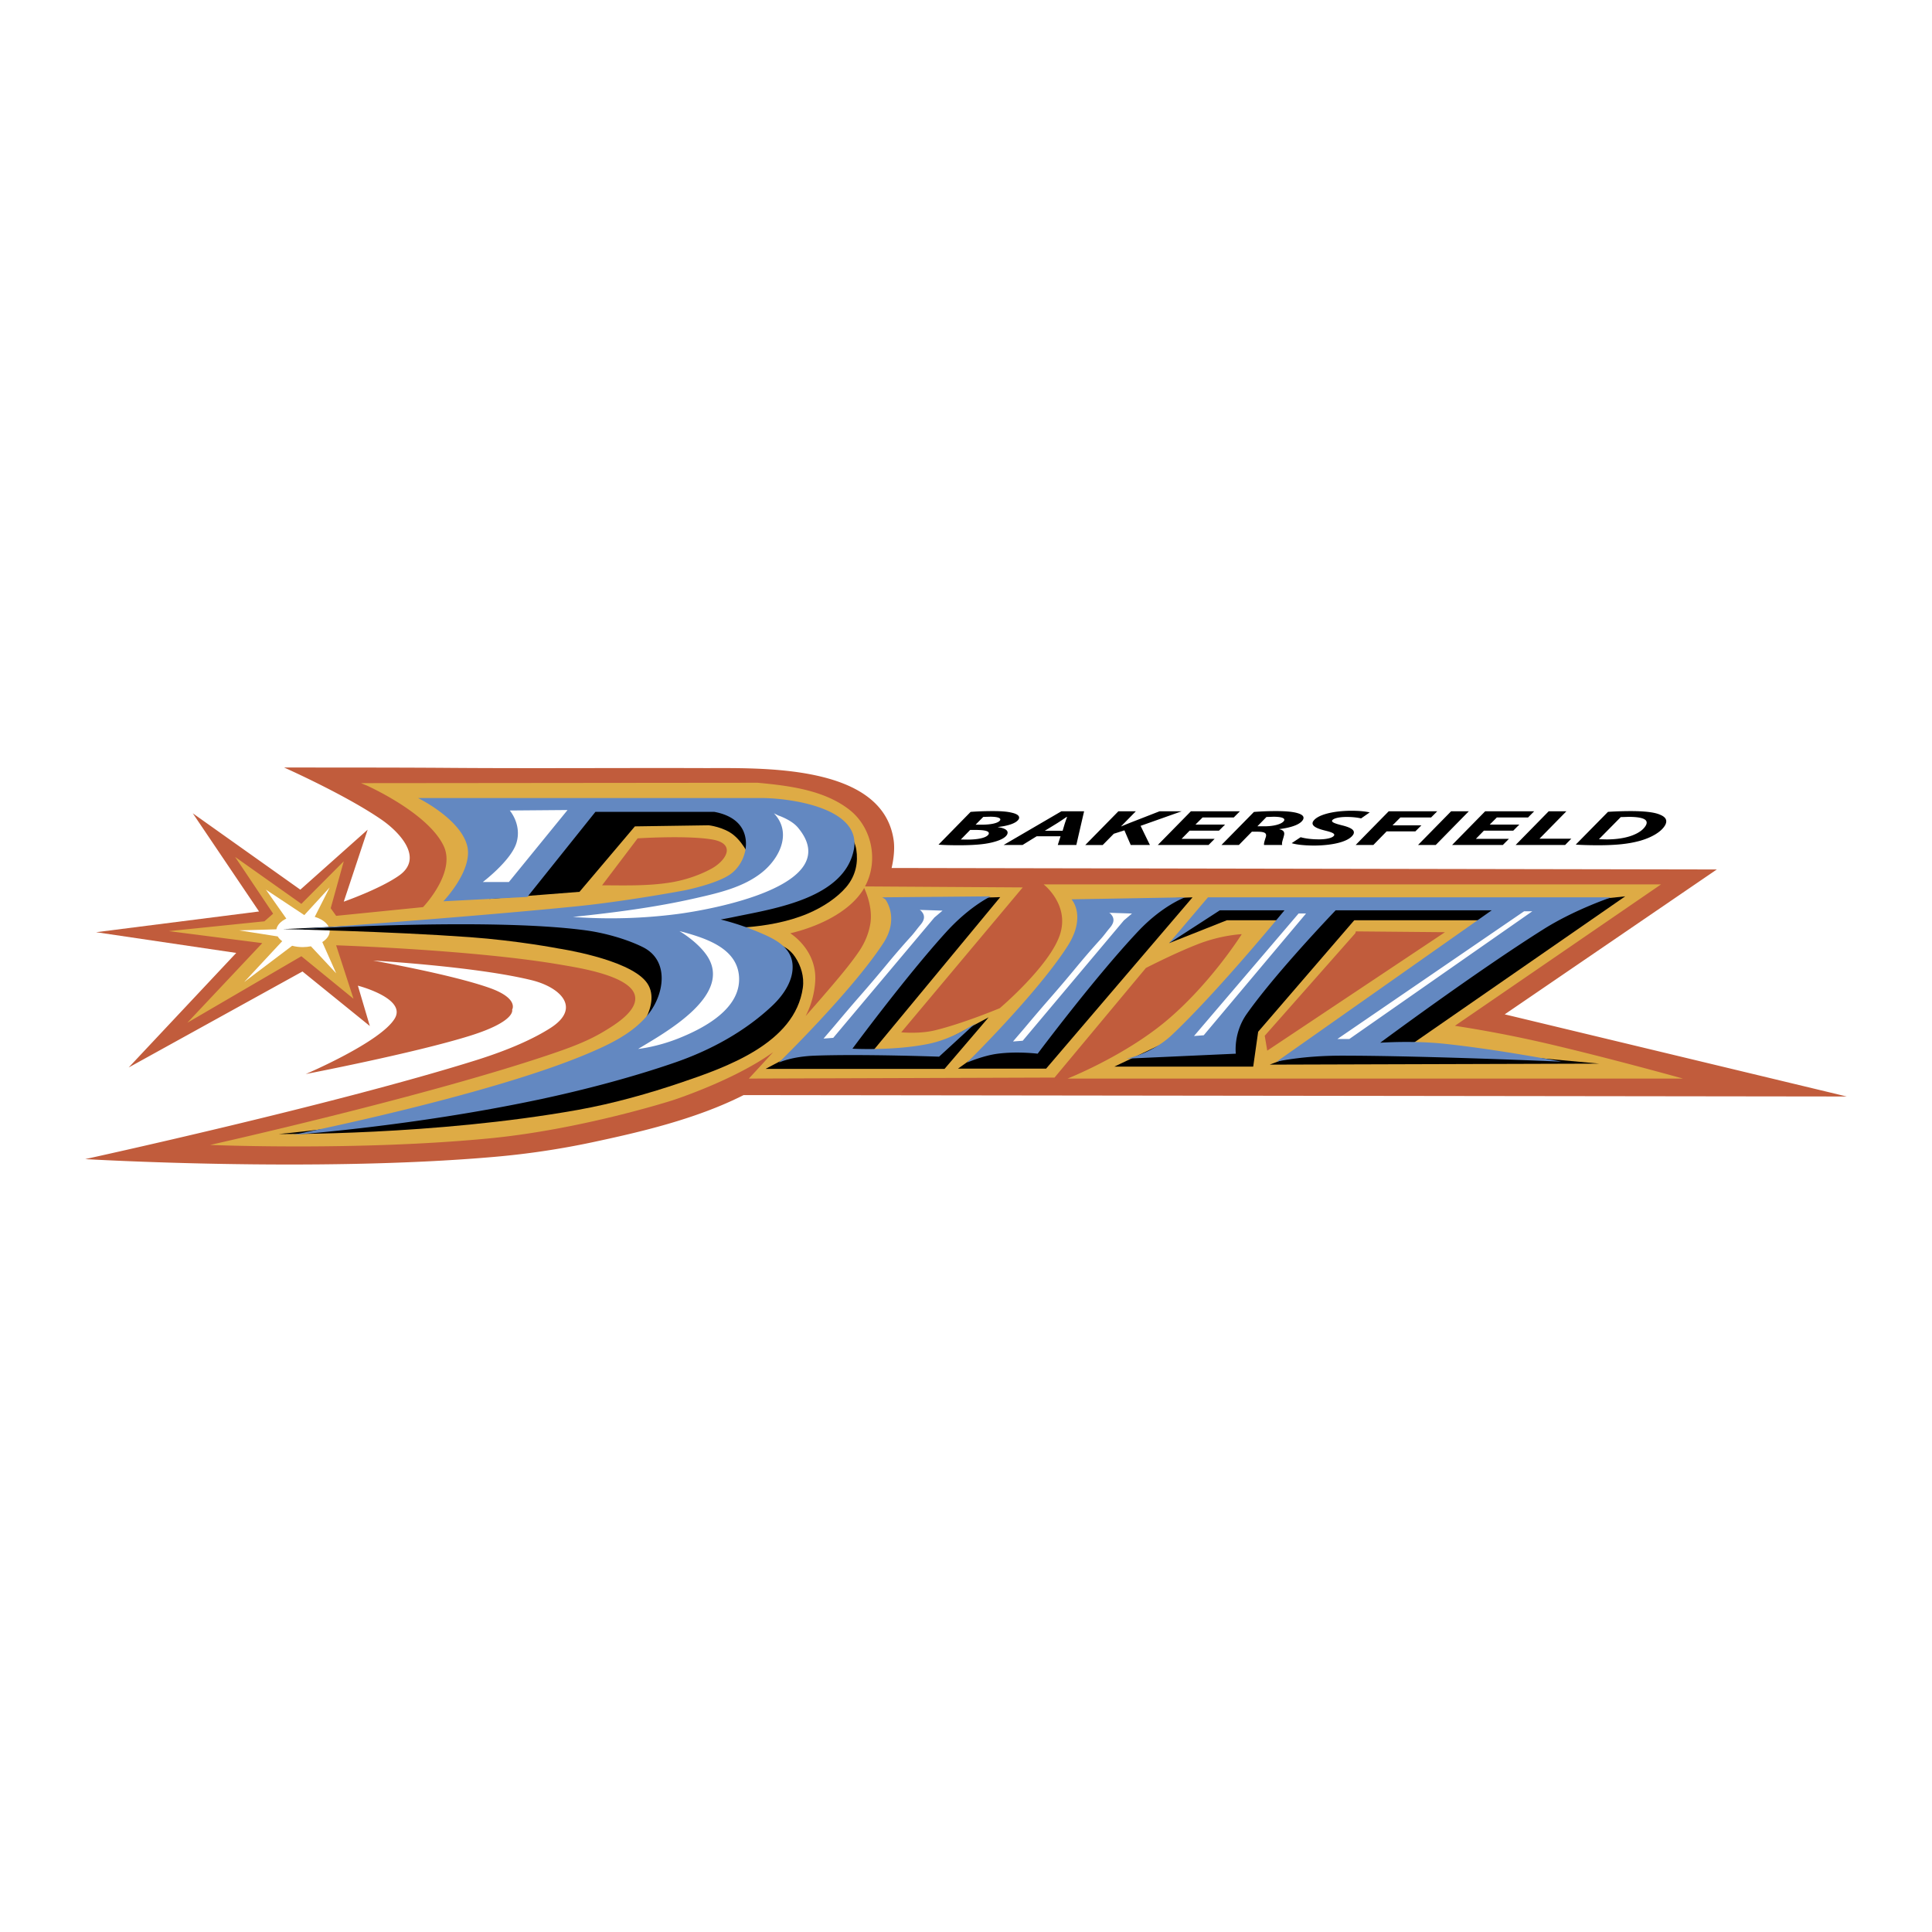 <svg xmlns="http://www.w3.org/2000/svg" width="2500" height="2500" viewBox="0 0 192.756 192.756"><g fill-rule="evenodd" clip-rule="evenodd"><path fill="#fff" d="M0 0h192.756v192.756H0V0z"/><path d="M184.252 109.398l-34.127-8.197 21.162-14.455-82.331-.147c.227-.983.317-1.977.204-2.774-1.09-7.674-13.375-7.176-18.926-7.193-8.453-.027-16.908.042-25.362-.021-5.512-.042-11.024-.027-16.535-.04 0 0 6.165 2.739 9.754 5.225 1.691 1.172 4.245 3.772 1.735 5.55-1.89 1.339-5.528 2.613-5.528 2.613l2.384-7.183-6.719 5.986-10.729-7.619 6.611 9.795-16.258 2.068 13.981 2.068-10.729 11.428 17.34-9.578 6.719 5.443-1.192-4.027s4.871 1.254 3.685 3.264c-1.398 2.369-8.887 5.553-8.887 5.553s10.806-2.076 16.365-3.811c4.658-1.451 4.227-2.611 4.227-2.611s.704-1.127-2.276-2.178c-3.845-1.357-11.597-2.721-11.597-2.721s10.201.578 15.823 1.959c2.837.697 5.033 2.764 1.843 4.789-1.475.936-3.788 2.064-7.409 3.199-14.264 4.469-38.978 9.861-38.978 9.861s22.783 1.35 40.75-.217a80.757 80.757 0 0 0 9.786-1.449c4.682-1 10.354-2.293 15.152-4.721l110.062.141z" fill="#c15c3c"/><path d="M116.246 101.947c-4.193 3.473-9.736 5.662-9.736 5.662h61.398s-7.469-2.086-13.908-3.576a124.217 124.217 0 0 0-8.844-1.689l20.566-14.108h-61.598s2.674 2.058 1.59 5.12c-1.102 3.111-5.963 7.229-5.963 7.229s-3.548 1.494-6.457 2.207c-1.562.383-3.378.201-3.378.201l12.121-14.455-15.734-.1c1.377-2.555.696-5.866-1.527-7.625-2.525-1.997-6.087-2.429-9.186-2.718l-39.575.039.531.219.026.008c.815.373 6.232 2.941 7.696 6.047 1.248 2.648-2.06 6.095-2.06 6.095l-8.67.871-.542-.762 1.3-4.68-4.227 4.245-6.611-4.681 3.793 5.66-.867.762-9.537.98 9.32 1.197-7.478 7.945 11.379-6.638 5.202 4.244-1.734-5.333s13.868.45 22.542 1.959c1.61.279 6.755 1.059 7.259 3.023.392 1.523-2.004 2.957-3.079 3.607-1.476.891-3.097 1.516-4.721 2.076-12.577 4.34-34.573 9.252-34.573 9.252s14.715.617 27.854-.654c9.25-.893 18.316-3.809 18.316-3.809s6.074-1.961 10.001-4.791c-1.42 1.559-2.423 2.633-2.423 2.633l30.501-.1 9.115-10.936c1.516-.768 3.453-1.699 5.191-2.377 2.359-.92 4.371-.994 4.371-.994s-3.154 5.025-7.644 8.745zM70.993 86.662c-1.21.666-2.681 1.151-4.046 1.375-2.273.373-4.583.297-6.877.29l3.548-4.685c.558-.034 5.042-.291 7.421.112 2.468.418 1.401 2.111-.046 2.908zm15.833 5.54c-.146.839-.474 1.767-1.135 2.739-.844 1.24-1.967 2.569-3.225 4.036-.676.789-1.384 1.6-2.086 2.395a8.801 8.801 0 0 0 .955-3.467c.189-3.167-2.493-4.79-2.493-4.79 2.607-.61 5.838-2.023 7.294-4.372.029-.049.053-.101.082-.149.226.486.875 2.055.608 3.608zm39.608 12.622l-.252-1.486 9.041-10.233.049-.18 8.893.081-17.731 11.818z" fill="#deab45"/><path d="M31.021 94.412l2.519 2.694-1.385-3.115c.453-.286.734-.669.734-1.093 0-.626-.609-1.163-1.487-1.424l1.487-2.93-2.528 2.756-3.83-2.539 2.035 2.889c-.543.258-.91.635-.992 1.068l-3.716.106 3.849.604c.104.174.256.333.449.474l-3.792 4.075 4.784-3.618c.328.086.688.135 1.069.135.282-.001.548-.034.804-.082z" fill="#fff"/><path d="M48.816 89.684l9-.706 5.527-6.53 7.37-.109s1.503.165 2.493.98c1.117.919 1.733 2.503 1.733 2.503l2.276-3.156-2.818-2.177-16.799-.544-8.782 9.739zM82.526 82.122s2.553.361 2.908 2.645c.187 1.21-.011 2.56-1.006 3.735-.877 1.036-2.292 1.998-3.852 2.654-4.062 1.711-8.996 1.415-8.996 1.415l-.325-1.742 11.271-8.707zM67.462 91.482s1.343 4.396.108 7.836c-.866 2.414-4.443 4.244-4.443 4.244s3.128-3.445 1.301-5.658c-1.857-2.25-8.67-3.266-8.67-3.266s-4.079-.79-8.886-1.138c-8.117-.587-18.641-.802-18.641-.802l28.393-1.325 10.838.109z"/><path d="M66.811 103.562l9.646-9.468s1.823-.221 2.881 1.396c.556.848.92 1.926.76 3.065-.781 5.545-7.665 7.934-12.203 9.471-3.032 1.027-6.647 2.066-10.251 2.709-14.367 2.568-29.849 2.406-29.849 2.406s7.311-.621 14.522-2.176c8.781-1.895 17.774-4.789 17.774-4.789l6.72-2.614zM92.588 91.315l2.703-1.687 4.502-.121L87 104.959l-3.938.061 9.526-13.705z"/><path d="M80.925 104.232l-4.544 2.413 17.858-.004 4.396-5.141-5.44 2.906-3.825.471h-3.725l-4.72-.645zM110.73 93.452l2.883-3.725 5.366-.199-14.606 17.089H95.58l3.775-2.683 11.375-10.482zM120.914 90.322l-4.271 3.776 5.761-2.285h31.198l-2.881-1.987-29.807.496z"/><path d="M118.699 102.842l-7.521 3.576h13.855l.494-3.479 10.787-12.517-4.255-.1-7.223 7.85-6.137 4.67zM155.59 90.124l6.556-.696-21.66 15.002-7.052-.098 22.156-14.208zM131.645 104.332l-4.967 1.887 32.884-.1-15.101-1.39-12.816-.397zM96.839 81.003c.62-.049 1.387-.079 2.209-.08.881.002 1.463.046 1.959.175.496.12.775.327.637.619-.234.426-1.098.683-2.076.793-.002.004-.004.01-.008.015.754.105 1.104.355.922.733-.197.366-.785.618-1.539.799-.807.194-1.857.273-3.254.274-.942 0-1.66-.025-2.053-.06l3.203-3.268zm-.977 2.754l.669.01c.967-.002 1.881-.154 2.1-.529.162-.341-.451-.431-1.285-.435h-.552l-.932.954zm1.472-1.476h.588c.98-.002 1.697-.164 1.865-.454.104-.219-.291-.341-.977-.344l-.709.02c-.259.261-.507.513-.767.778zM103.434 83.433c-.48.293-.938.577-1.418.873h-1.889c1.945-1.134 3.811-2.221 5.766-3.363h2.268a929.608 929.608 0 0 0-.775 3.363h-1.852c.092-.294.184-.577.277-.873h-2.377zm2.586-.549c.07-.24.141-.478.215-.724.072-.213.15-.435.229-.658h-.037c-.316.207-.676.46-1 .658-.398.245-.781.479-1.184.724h1.777zM111.58 80.943h1.742c-.498.506-.973.993-1.473 1.502h.035c.324-.146.635-.262.934-.384.969-.375 1.896-.739 2.869-1.118h2.207l-4.096 1.452c.311.646.613 1.264.93 1.911h-1.914c-.213-.492-.418-.965-.631-1.462-.357.116-.699.226-1.059.339-.371.379-.73.742-1.105 1.123h-1.74c1.114-1.134 2.182-2.221 3.301-3.363zM121.619 82.874h-2.93c-.27.276-.529.542-.803.819h3.299c-.164.163-.402.405-.609.613h-5.064l3.303-3.363h4.891c-.164.163-.404.406-.611.614h-3.113l-.711.713h2.955c-.164.16-.402.399-.607.604zM125.105 81.008a27.837 27.837 0 0 1 2.25-.085c.793.002 1.561.047 2.07.195.477.134.738.331.582.653-.273.5-1.205.801-2.363.948l-.008.015c.447.095.547.304.469.614-.088.384-.266.774-.174.958h-1.814c-.035-.112.033-.372.174-.793.121-.414-.143-.531-.852-.534h-.539l-1.297 1.327h-1.74l3.242-3.298zm.342 1.432h.723c.969-.003 1.756-.234 1.945-.564.131-.275-.34-.386-1.062-.39-.23.011-.461.018-.699.025l-.907.929zM129.766 83.528c.434.122 1.053.214 1.838.215.684 0 1.352-.13 1.5-.39.086-.178-.182-.31-.869-.479-.781-.191-1.451-.447-1.244-.893.377-.681 1.977-1.082 3.812-1.093 1.004.003 1.529.091 1.852.165-.289.203-.568.396-.859.599-.271-.065-.758-.146-1.459-.145-.832.004-1.322.164-1.43.349-.086.183.326.318.955.479.902.221 1.365.479 1.17.893-.414.75-2.068 1.124-3.93 1.133-1.148-.006-1.902-.125-2.23-.239.3-.201.589-.393.894-.594zM138.551 80.943h4.842c-.162.163-.402.406-.611.614h-3.064l-.785.788h2.881c-.162.16-.4.398-.605.604h-2.867c-.447.458-.877.897-1.324 1.357h-1.766c1.109-1.134 2.178-2.222 3.299-3.363zM146.543 80.943c-1.115 1.134-2.182 2.222-3.301 3.363h-1.766l3.301-3.363h1.766zM150.979 82.874h-2.93l-.801.819h3.297l-.609.613h-5.062l3.301-3.363h4.891c-.164.162-.402.406-.609.614h-3.115l-.711.713h2.955c-.164.16-.402.399-.607.604zM154.512 80.943h1.766c-.904.923-1.773 1.807-2.684 2.734h3.176c-.166.167-.41.416-.619.629h-4.939l3.3-3.363zM160.43 80.998a36.257 36.257 0 0 1 2.27-.075c1.35.003 2.311.106 2.877.34.588.23.809.547.572 1.032-.355.664-1.299 1.239-2.51 1.587-1.131.314-2.367.446-4.191.449-1.004 0-1.826-.034-2.234-.065 1.083-1.102 2.124-2.16 3.216-3.268zm-.905 2.73a100 100 0 0 0 .764.02c.967 0 1.857-.135 2.541-.389.705-.265 1.162-.608 1.393-1.038.266-.543-.264-.816-1.721-.823-.27.01-.529.018-.799.024l-2.178 2.206z"/><path d="M75.952 79.619H41.704s4.246 2.071 4.913 4.789c.593 2.417-2.384 5.514-2.384 5.514l8.381-.435 6.792-8.489h11.849c1.583.285 2.964 1.109 3.15 2.82.14 1.284-.497 2.679-1.56 3.42-1.391.969-4.552 1.596-4.552 1.596s-5.799 1.093-10.837 1.597c-11.534 1.154-28.323 2.321-28.323 2.321s19.515-1.259 29.334.073c1.812.246 4.011.848 5.662 1.666 2.678 1.326 2.156 4.666.585 6.658-1.545 1.961-3.932 3.068-6.175 4.012-10.046 4.223-29.262 8.055-29.262 8.055s11.776-.832 24.349-3.484c4.683-.986 9.565-2.285 13.768-3.742 4.559-1.582 7.671-3.773 9.663-5.656 1.111-1.051 2.183-2.584 2.005-4.203-.19-1.736-1.914-2.52-3.347-3.119a25.618 25.618 0 0 0-3.81-1.273 47.21 47.21 0 0 0 1.535-.297c3.896-.804 10.778-1.853 11.741-6.648.851-4.242-6.472-5.175-9.229-5.175zM88.029 89.528l10.831-.1s-2.098.963-4.472 3.577c-4.058 4.468-9.339 11.624-9.339 11.624s4.18.23 7.65-.496c2.544-.533 4.67-2.086 4.67-2.086l-3.677 3.377s-7.68-.275-12.419-.1c-2.332.088-3.577.695-3.577.695s7.285-7.098 10.432-11.921c1.649-2.529.199-4.372.199-4.372l-.298-.198zM106.906 89.727s1.531 1.656-.396 4.669c-3.031 4.733-10.036 11.624-10.036 11.624s1.6-.705 3.081-.893c1.975-.252 3.973 0 3.973 0s5.697-7.621 10.035-12.221c2.436-2.583 4.67-3.378 4.67-3.378l-11.327.199zM137.705 104.033s9.48-7.037 16.295-11.326c3.141-1.977 6.756-3.179 6.756-3.179h-40.238l-3.875 4.57 5.066-3.279h6.447c-1.539 1.864-7.141 8.571-11.215 12.419-2.055 1.941-4.57 2.385-4.57 2.385l10.928-.496s-.268-2.049 1.094-3.975c2.539-3.594 7.244-8.625 8.867-10.333h15.572l-21.459 15.103s2.508-.598 6.457-.598c8.41 0 21.957.598 21.957.598s-6.42-1.236-11.723-1.789c-3.152-.33-6.359-.1-6.359-.1z" fill="#6388c1"/><path d="M50.772 87.999l5.852-7.183-5.765.047s1.218 1.393.671 3.218c-.534 1.781-3.36 3.918-3.36 3.918h2.602zM68.22 93.006c2.247.63 5.299 1.609 5.51 4.396.244 3.211-3.459 5.156-5.943 6.16-2.238.906-4.119 1.09-4.119 1.09 2.521-1.541 9.607-5.359 6.828-9.36-.963-1.387-2.709-2.395-2.709-2.395l.433.109zM77.649 81.36s1.306.43 1.952 1.198c4.878 5.812-8.766 8.218-12.064 8.641a51.742 51.742 0 0 1-10.372.283c4.105-.429 8.193-.949 12.223-1.867 2.295-.522 4.78-1.081 6.65-2.586 1.735-1.396 3.02-3.938 1.177-5.887l.434.218zM129.559 91.142l-10.432 12.221.969-.074 10.207-12.147h-.744zM152.062 90.918l-18.628 12.742h1.191l18.256-12.742h-.819zM112.941 91.142l-2.309-.074c.133.004.336.296.383.396.199.431-.027.808-.307 1.134-.295.345-.559.726-.861 1.061a81.965 81.965 0 0 0-2.381 2.745 140.536 140.536 0 0 1-2.814 3.312 191.54 191.54 0 0 0-2.41 2.822c-.381.451-.77.896-1.154 1.348-.002.004-.016.023-.02.023l.969-.074 10.092-12.006.812-.687zM94.037 90.853l-2.31-.074c.133.005.337.296.384.397.199.43-.027.808-.307 1.134-.295.344-.558.725-.86 1.06a80.862 80.862 0 0 0-2.381 2.746 147.688 147.688 0 0 1-2.815 3.311c-.815.93-1.614 1.875-2.411 2.822-.38.453-.77.898-1.153 1.348-.003.004-.016.023-.02.023l.969-.074L93.225 91.54l.812-.687z" fill="#fff"/></g></svg>